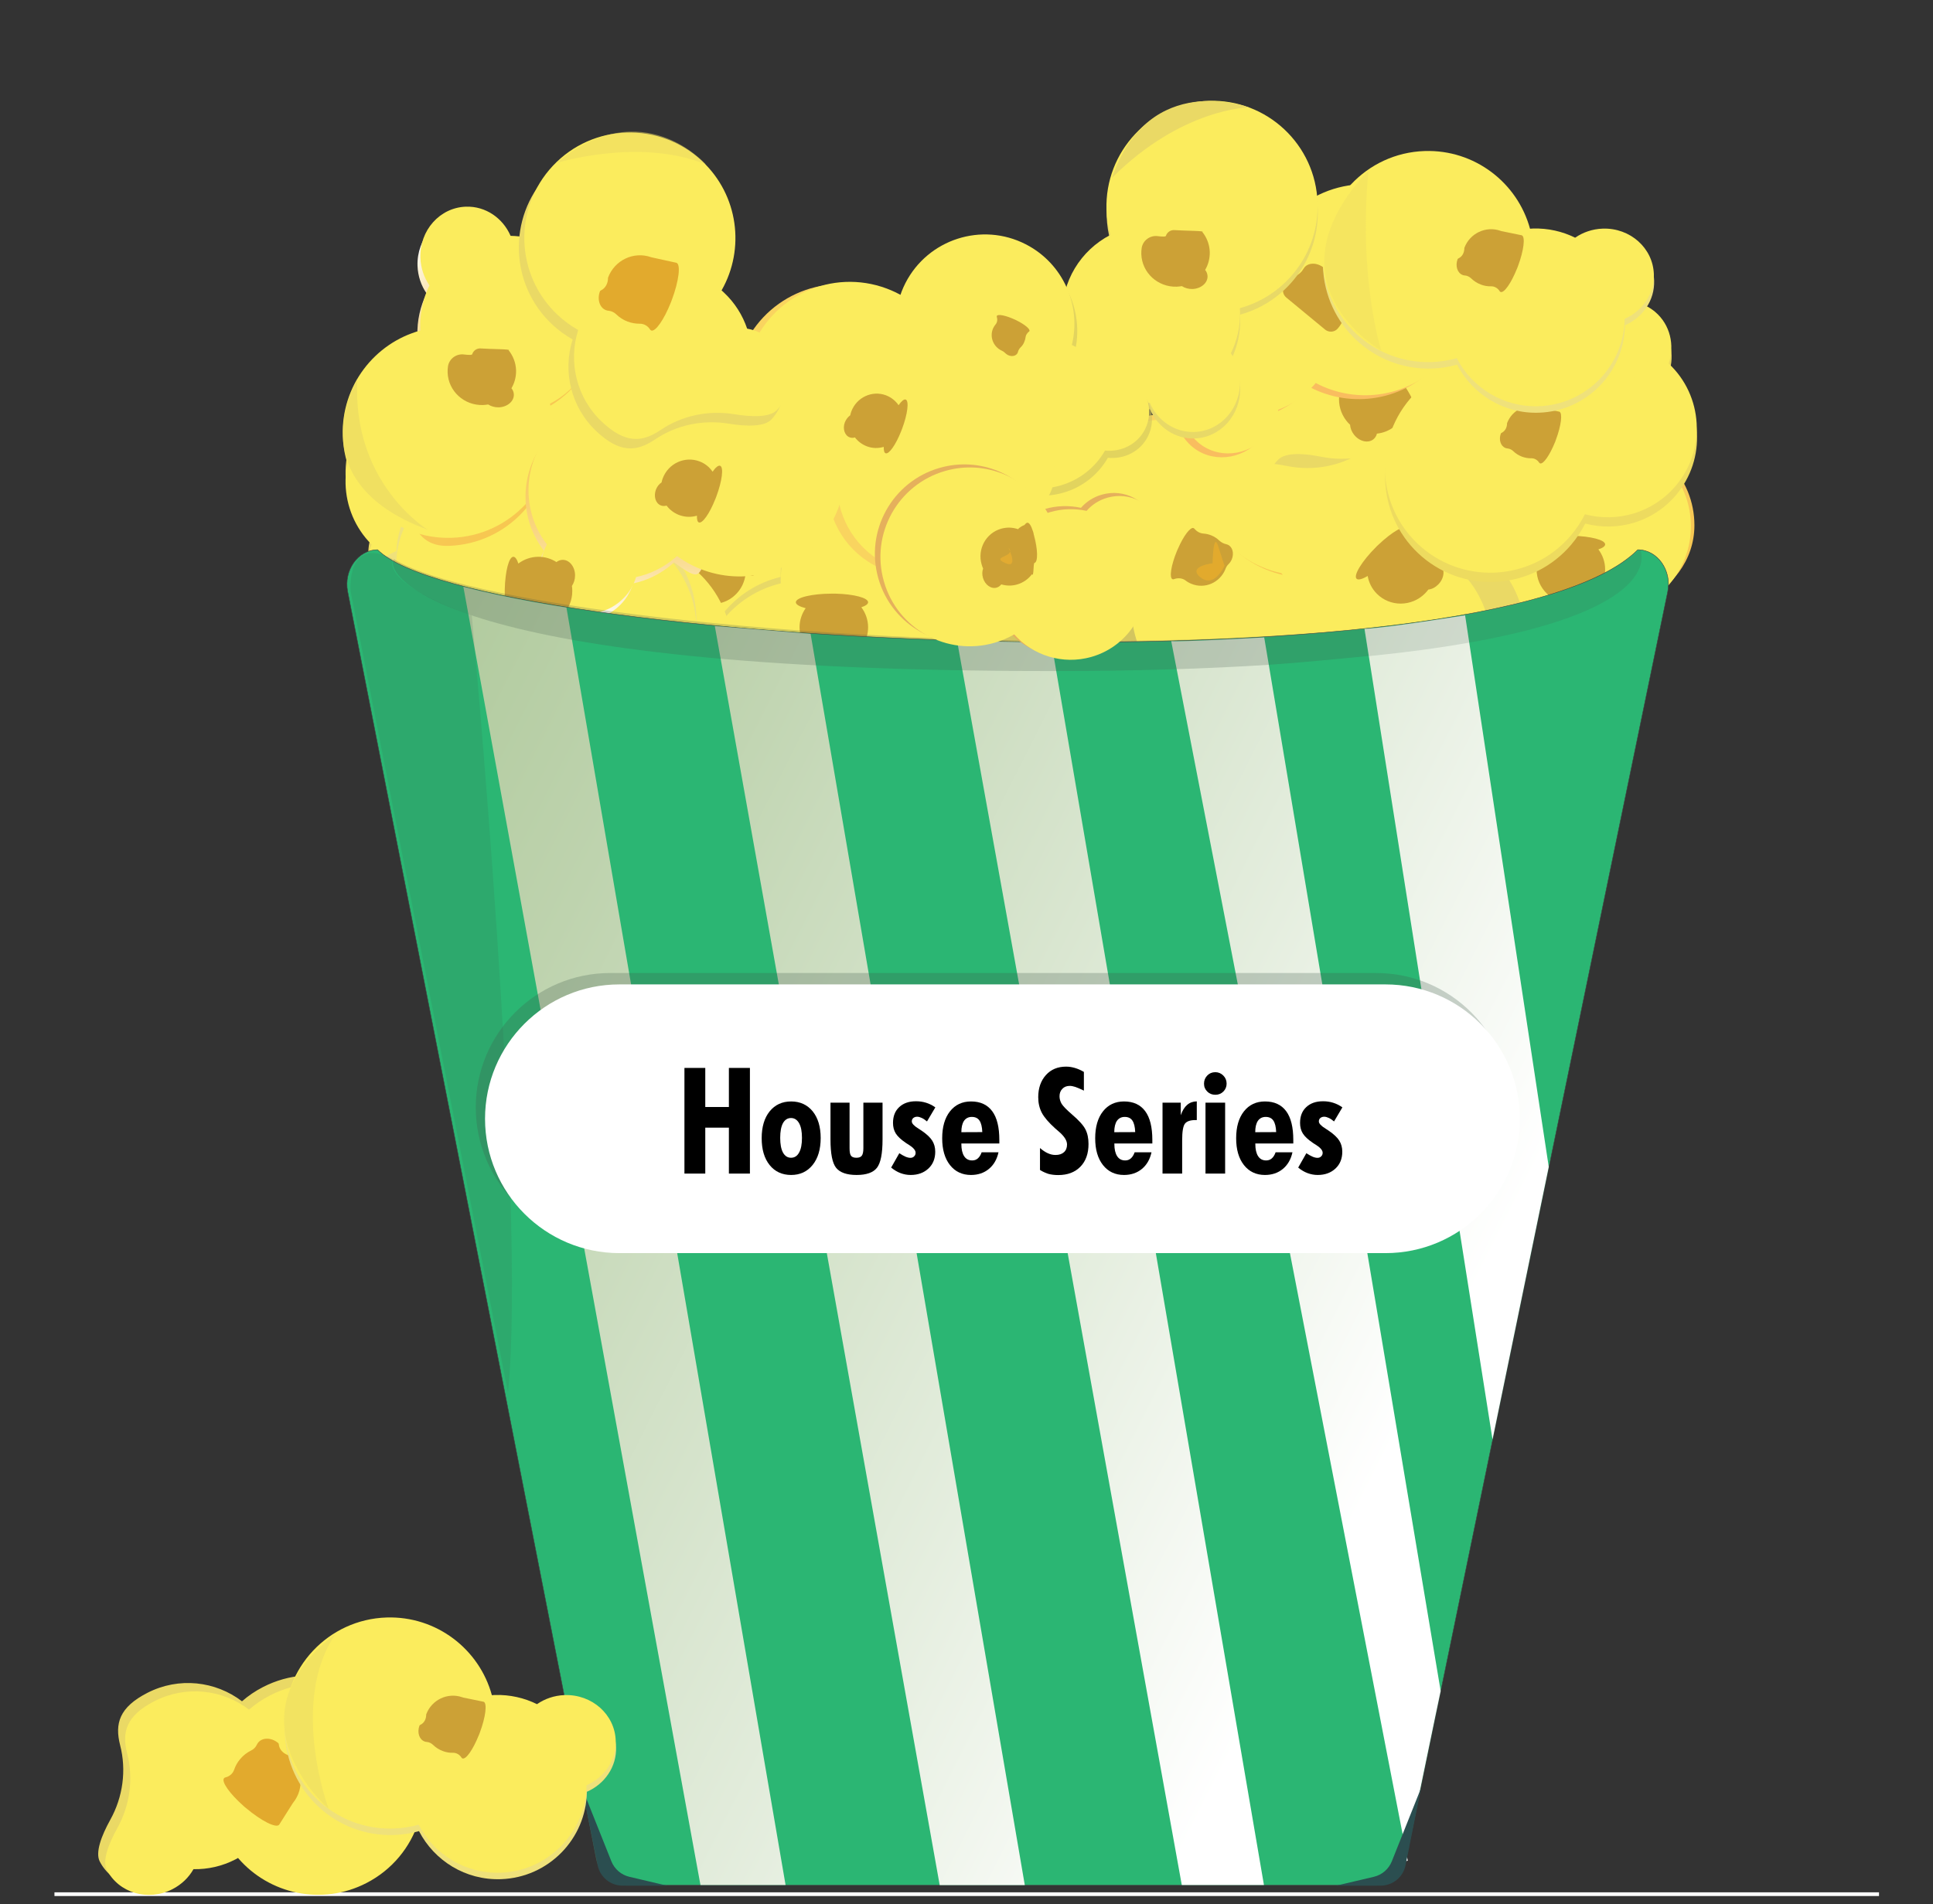 <?xml version="1.0" encoding="utf-8"?>
<!-- Generator: Adobe Illustrator 23.0.0, SVG Export Plug-In . SVG Version: 6.00 Build 0)  -->
<svg version="1.1" id="Layer_2" xmlns="http://www.w3.org/2000/svg" xmlns:xlink="http://www.w3.org/1999/xlink" x="0px" y="0px"
	 viewBox="0 0 2087.1 2056.4" style="enable-background:new 0 0 2087.1 2056.4;" xml:space="preserve">
<rect x="0" y="0" width="2087.1" height="2056.4" fill="#333333" stroke="none"/>
<style type="text/css">
	.st0{fill:#F9BD5F;}
	.st1{fill:#FBEC5D;}
	.st2{fill:#CCA136;}
	.st3{fill:#EDDB5F;}
	.st4{fill:#E8D967;}
	.st5{fill:#D3C55F;}
	.st6{fill:#F9D45F;}
	.st7{fill:#474143;}
	.st8{fill:url(#SVGID_1_);}
	.st9{fill:url(#SVGID_2_);}
	.st10{fill:#EAD965;}
	.st11{fill:#EFE17B;}
	.st12{opacity:0.62;fill:#D3C55F;}
	.st13{fill:url(#SVGID_3_);}
	.st14{fill:url(#SVGID_4_);}
	.st15{fill:#2BB673;stroke:#424242;stroke-width:0.5;stroke-miterlimit:10;}
	.st16{fill:url(#SVGID_5_);}
	.st17{fill:url(#SVGID_6_);}
	.st18{fill:url(#SVGID_7_);}
	.st19{fill:url(#SVGID_8_);}
	.st20{fill:url(#SVGID_9_);}
	.st21{fill:none;stroke:#FFFFFF;stroke-width:4;stroke-miterlimit:10;}
	.st22{fill:#E2AA2D;}
	.st23{opacity:0.14;fill:#40594C;}
	.st24{opacity:0.26;fill:#40594C;}
	.st25{fill:#FFFFFF;}
	.st26{fill:#2B4E50;}
	.st27{opacity:0.22;fill:#40594C;}
	.st28{opacity:0.15;fill:#40594C;}
	.st29{fill:#E5B05C;}
	.st30{opacity:0.63;fill:#EAD965;}
	.st31{opacity:0.49;fill:#EAD965;}
	.st32{opacity:0.55;fill:#F4B22F;}
	.st33{opacity:0.33;fill:#EAD965;}
	.st34{opacity:0.51;fill:#EAD965;}
</style>
<path class="st0" d="M797.4,719.6c6.4-6.9,11.8-14.3,16.3-22.1c34.2,10.9,73.1,2.2,99.3-25.7c35.2-37.5,34.5-95.9-1-132.5
	c7.7-19.4,3.8-41.8-11.7-56.3c-20.5-19.3-53.6-17.4-73.8,4.1c-7.6,8.1-12.4,17.9-14.2,28c-14.5,4.9-28,13.3-39.3,25.3
	c-0.7,0.8-1.4,1.5-2.1,2.3C726.1,517,668,524.3,631.2,563.6c-43.1,45.9-40.8,118,5.1,161.1C682.2,767.8,754.3,765.5,797.4,719.6z"/>
<path class="st1" d="M790.4,723.6c6.4-6.9,11.8-14.3,16.3-22.1c34.2,10.9,73.1,2.2,99.3-25.7c35.2-37.5,34.5-95.9-1-132.5
	c7.7-19.4,3.8-41.8-11.7-56.3c-20.5-19.3-53.6-17.4-73.8,4.1c-7.6,8.1-12.4,17.9-14.2,28c-14.5,4.9-28,13.3-39.3,25.3
	c-0.7,0.8-1.4,1.5-2.1,2.3C719.1,521,661,528.3,624.2,567.6c-43.1,45.9-40.8,118,5.1,161.1C675.2,771.8,747.3,769.5,790.4,723.6z"/>
<path class="st2" d="M753.7,656c6.8,6.4,16.4,7.2,21.4,1.8c1.7-1.8,2.6-4.1,2.9-6.6c6.5-1.6,12.6-5.1,17.4-10.3
	c5.6-5.9,8.7-13.3,9.6-20.8c4.4,2,7.6,2.5,9,1c3.3-3.5-5.2-17-19.3-30.9c-0.4-0.4-0.8-0.8-1.3-1.3c-0.1-0.1-0.2-0.2-0.3-0.3
	c-0.4-0.4-0.8-0.7-1.2-1.1c-15.7-14.7-31.3-23.6-34.8-19.9c-1.7,1.8-0.3,6.2,3.3,11.9c-7.1,1.5-13.7,5-19,10.6
	c-13.8,14.7-12.9,37.9,2,51.9c1.4,1.3,2.8,2.4,4.3,3.5C748.6,649.3,750.5,653,753.7,656z"/>
<path class="st3" d="M512.7,395.8c-6.3,7-11.6,14.5-15.9,22.4c-34.3-10.3-73.1-0.9-98.8,27.4c-34.6,38.1-32.8,96.4,3.2,132.4
	c-7.4,19.5-3.1,41.9,12.7,56.1c20.9,18.9,53.9,16.5,73.7-5.4c7.5-8.3,12.1-18.1,13.7-28.2c14.4-5.1,27.8-13.8,38.8-25.9
	c0.7-0.8,1.4-1.5,2-2.3c45.2,24.9,103.1,16.6,139.3-23.3c42.3-46.6,38.8-118.7-7.8-161C627.1,345.7,555,349.2,512.7,395.8z"/>
<path class="st1" d="M512.7,405.8c-6.3,7-11.6,14.5-15.9,22.4c-34.3-10.3-73.1-0.9-98.8,27.4c-34.6,38.1-32.8,96.4,3.2,132.4
	c-7.4,19.5-3.1,41.9,12.7,56.1c20.9,18.9,53.9,16.5,73.7-5.4c7.5-8.3,12.1-18.1,13.7-28.2c14.4-5.1,27.8-13.8,38.8-25.9
	c0.7-0.8,1.4-1.5,2-2.3c45.2,24.9,103.1,16.6,139.3-23.3c42.3-46.6,38.8-118.7-7.8-161C627.1,355.7,555,359.2,512.7,405.8z"/>
<path class="st1" d="M474.7,502.3c-6.9-6.2-16.5-6.9-21.4-1.4c-1.7,1.8-2.6,4.1-2.8,6.6c-6.4,1.7-12.5,5.3-17.3,10.6
	c-5.5,6-8.5,13.4-9.2,21c-4.4-1.9-7.7-2.4-9-0.9c-3.3,3.6,5.5,16.9,19.8,30.5c0.4,0.4,0.9,0.8,1.3,1.2c0.1,0.1,0.2,0.2,0.3,0.3
	c0.4,0.4,0.8,0.7,1.2,1.1c15.9,14.5,31.7,23.1,35.2,19.3c1.7-1.8,0.2-6.2-3.5-11.8c7-1.6,13.6-5.2,18.8-10.9
	c13.5-14.9,12.2-38.1-2.9-51.9c-1.4-1.3-2.9-2.4-4.4-3.4C480,508.9,478,505.2,474.7,502.3z"/>
<path class="st4" d="M983.4,733.9c0-9.4-1.1-18.5-3.3-27.3c32.4-15.4,54.8-48.5,54.8-86.7c0-51.5-40.5-93.5-91.4-95.9
	c-7.7-19.4-25.9-33-47.1-33c-28.2,0-51,24-51,53.5c0,11.2,3.3,21.5,8.8,30.1c-7.2,13.5-11.3,28.9-11.3,45.3c0,1,0,2.1,0.1,3.1
	c-50.2,11.9-87.5,57.1-87.5,110.9c0,63,51,114,114,114S983.4,796.8,983.4,733.9z"/>
<path class="st1" d="M983.4,740.9c0-9.4-1.1-18.5-3.3-27.3c32.4-15.4,54.8-48.5,54.8-86.7c0-51.5-40.5-93.5-91.4-95.9
	c-7.7-19.4-25.9-33-47.1-33c-28.2,0-51,24-51,53.5c0,11.2,3.3,21.5,8.8,30.1c-7.2,13.5-11.3,28.9-11.3,45.3c0,1,0,2.1,0.1,3.1
	c-50.2,11.9-87.5,57.1-87.5,110.9c0,63,51,114,114,114S983.4,803.8,983.4,740.9z"/>
<path class="st2" d="M917.2,717c9.3,0,16.8-6,16.8-13.3c0-2.5-0.9-4.8-2.4-6.8c3.6-5.6,5.7-12.3,5.7-19.4c0-8.1-2.7-15.6-7.3-21.7
	c4.6-1.5,7.3-3.4,7.3-5.4c0-4.8-15.4-8.8-35.2-9.3c-0.6,0-1.2,0-1.8,0c-0.1,0-0.3,0-0.4,0c-0.5,0-1.1,0-1.6,0c-21.5,0-39,4.2-39,9.3
	c0,2.5,4,4.7,10.6,6.4c-4.1,5.9-6.6,13-6.6,20.7c0,20.1,16.6,36.5,37,36.5c1.9,0,3.7-0.1,5.5-0.4C908.9,715.6,912.9,717,917.2,717z"
	/>
<path class="st5" d="M1189.6,599.1c-7-3.9-14.2-6.8-21.5-8.7c1.9-30.3-13.4-60.4-41.8-76.1c-38.1-21.1-85.8-8.3-108.5,28.4
	c-17.5-2.3-35.1,5.6-43.8,21.3c-11.6,20.9-3.2,47.6,18.7,59.7c8.3,4.6,17.3,6.4,25.9,5.8c7,10.9,16.8,20.2,28.9,27
	c0.8,0.4,1.5,0.8,2.3,1.2c-11.7,42.1,6.4,88.2,46.2,110.3c46.6,25.8,105.3,8.9,131.2-37.7C1253.1,683.7,1236.3,624.9,1189.6,599.1z"
	/>
<path class="st6" d="M1380,545.5c-8.7-3.6-17.6-6-26.5-7.3c-1.9-35.8-24-69.1-59.4-83.6c-47.6-19.6-101.9,1.9-123.4,48
	c-20.9-0.3-40.4,11.4-48.5,31c-10.7,26,2.8,56.3,30.1,67.5c10.3,4.2,21.2,5.2,31.2,3.3c9.7,11.8,22.4,21.5,37.6,27.7
	c1,0.4,1.9,0.8,2.9,1.1c-8,51,19.5,102.6,69.3,123.1c58.2,23.9,124.8-3.8,148.8-62.1C1466,636,1438.2,569.4,1380,545.5z"/>
<path class="st1" d="M1379.1,551.3c-8.7-3.6-17.6-6-26.5-7.3c-1.9-35.8-24-69.1-59.4-83.6c-47.6-19.6-101.9,1.9-123.4,48
	c-20.9-0.3-40.4,11.4-48.5,31c-10.7,26.1,2.8,56.3,30.1,67.5c10.3,4.2,21.2,5.2,31.2,3.3c9.7,11.8,22.4,21.5,37.6,27.7
	c1,0.4,1.9,0.8,2.9,1.1c-8,51,19.5,102.6,69.3,123.1c58.2,23.9,124.8-3.8,148.8-62.1C1465.1,641.8,1437.3,575.2,1379.1,551.3z"/>
<path class="st2" d="M1330,604c2.7-6.6,0.7-13.7-4.5-15.8c-0.5-0.2-1-0.4-1.5-0.5c-2.9-0.6-5.4-2-7.6-4c-2.4-2.3-5.3-4.2-8.5-5.5
	c-2.9-1.2-5.8-1.8-8.7-2c-3.9-0.3-7.2-2.4-9.8-5.4c-0.2-0.2-0.4-0.4-0.7-0.5c-3.4-1.4-10.8,8.4-16.8,22.2c-0.2,0.4-0.4,0.8-0.6,1.3
	c0,0.1-0.1,0.2-0.1,0.3c-0.2,0.4-0.3,0.8-0.5,1.1c-6.3,15.3-8.4,28.8-4.7,30.3c0.5,0.2,1.1,0.2,1.7-0.1c4.2-1.5,8.8-1.2,12.4,1.5
	c1.9,1.5,4,2.7,6.3,3.6c14.3,5.9,30.6-1.1,36.6-15.6c0.1-0.2,0.2-0.4,0.2-0.6c0.8-2,1.9-3.8,3.4-5.2
	C1327.9,607.8,1329.1,606.1,1330,604z"/>
<path class="st1" d="M1544.2,839.4c6.6-6.6,12.3-13.9,17-21.6c33.8,12,73,4.5,100-22.6c36.4-36.4,37.5-94.7,3.2-132.4
	c8.3-19.1,5.1-41.7-10-56.7c-19.9-19.9-53-19.1-73.9,1.8c-7.9,7.9-12.9,17.5-15,27.5c-14.6,4.4-28.4,12.4-40,24
	c-0.7,0.7-1.4,1.5-2.2,2.2c-43.9-27-102.2-21.5-140.3,16.5c-44.5,44.5-44.5,116.7,0,161.2C1427.5,884,1499.7,884,1544.2,839.4z"/>
<path class="st7" d="M1540,719.4c6.6,6.6,16.1,7.7,21.3,2.5c1.8-1.8,2.8-4,3.1-6.5c6.5-1.4,12.7-4.7,17.8-9.7
	c5.8-5.8,9.1-13,10.2-20.5c4.3,2.2,7.5,2.7,9,1.3c3.4-3.4-4.7-17.2-18.3-31.5c-0.4-0.4-0.8-0.9-1.2-1.3c-0.1-0.1-0.2-0.2-0.3-0.3
	c-0.4-0.4-0.7-0.8-1.1-1.1c-15.2-15.2-30.5-24.6-34.2-21c-1.7,1.7-0.5,6.2,3,12c-7.1,1.2-13.9,4.6-19.3,10
	c-14.2,14.2-14.1,37.5,0.4,51.9c1.3,1.3,2.7,2.5,4.2,3.6C1535.1,712.6,1536.9,716.3,1540,719.4z"/>
<linearGradient id="SVGID_1_" gradientUnits="userSpaceOnUse" x1="804.085" y1="-1407.759" x2="1085.199" y2="-1407.759" gradientTransform="matrix(0.707 0.707 -0.707 0.707 28.757 943.089)">
	<stop  offset="0" style="stop-color:#FFFFFF"/>
	<stop  offset="6.748348e-02" style="stop-color:#FDF4DC"/>
	<stop  offset="0.152" style="stop-color:#FCE8B7"/>
	<stop  offset="0.244" style="stop-color:#FADE97"/>
	<stop  offset="0.344" style="stop-color:#F9D57E"/>
	<stop  offset="0.453" style="stop-color:#F8CF6A"/>
	<stop  offset="0.578" style="stop-color:#F7CA5C"/>
	<stop  offset="0.732" style="stop-color:#F7C853"/>
	<stop  offset="1" style="stop-color:#F7C751"/>
</linearGradient>
<path class="st8" d="M1778,681.3c0-9.4-4.1-21.5-6.2-30.2c32.4-15.4,57.7-45.5,57.7-83.8c0-51.5-40.5-93.5-91.4-95.9
	c-7.7-19.4-25.9-33-47.1-33c-28.2,0-51,24-51,53.5c0,11.2,3.3,21.5,8.8,30.1c-7.2,13.5-11.3,28.9-11.3,45.3c0,1,0,2.1,0.1,3.1
	c-50.2,11.9-12.3,11.6-12.3,65.4c0,63-24.2,159.5,38.8,159.5C1727,795.3,1778,744.2,1778,681.3z"/>
<path class="st1" d="M1774.2,682.4c0-9.4-1.1-18.5-3.3-27.3c32.4-15.4,54.8-48.5,54.8-86.7c0-51.5-40.5-93.5-91.4-95.9
	c-7.7-19.4-25.9-33-47.1-33c-28.2,0-51,24-51,53.5c0,11.2,3.3,21.5,8.8,30.1c-7.2,13.5-11.3,28.9-11.3,45.3c0,1,0,2.1,0.1,3.1
	c-50.2,11.9-87.5,57.1-87.5,110.9c0,63,51,114,114,114C1723.2,796.4,1774.2,745.4,1774.2,682.4z"/>
<path class="st2" d="M1713,654.5c9.3,0,16.8-6,16.8-13.3c0-2.5-0.9-4.8-2.4-6.8c3.6-5.6,5.7-12.3,5.7-19.4c0-8.1-2.7-15.6-7.3-21.7
	c4.6-1.5,7.3-3.4,7.3-5.4c0-4.8-15.4-8.8-35.2-9.3c-0.6,0-1.2,0-1.8,0c-0.1,0-0.3,0-0.4,0c-0.5,0-1.1,0-1.6,0c-21.5,0-39,4.2-39,9.3
	c0,2.5,4,4.7,10.6,6.4c-4.1,5.9-6.6,13-6.6,20.7c0,20.1,16.6,36.5,37,36.5c1.9,0,3.7-0.1,5.5-0.4
	C1704.7,653.2,1708.6,654.5,1713,654.5z"/>
<linearGradient id="SVGID_2_" gradientUnits="userSpaceOnUse" x1="-1666.982" y1="-2194.753" x2="-1385.868" y2="-2194.753" gradientTransform="matrix(-0.114 0.994 -0.994 -0.114 -874.827 1757.453)">
	<stop  offset="0" style="stop-color:#FFFFFF"/>
	<stop  offset="6.748348e-02" style="stop-color:#FDF4DC"/>
	<stop  offset="0.152" style="stop-color:#FCE8B7"/>
	<stop  offset="0.244" style="stop-color:#FADE97"/>
	<stop  offset="0.344" style="stop-color:#F9D57E"/>
	<stop  offset="0.453" style="stop-color:#F8CF6A"/>
	<stop  offset="0.578" style="stop-color:#F7CA5C"/>
	<stop  offset="0.732" style="stop-color:#F7C853"/>
	<stop  offset="1" style="stop-color:#F7C751"/>
</linearGradient>
<path class="st9" d="M1481.5,599c7.4-5.8,14.3-16.6,19.8-23.7c32.2,15.8,71.5,16.9,101.5-6.9c40.3-32,48-89.9,18.2-131.2
	c10.4-18.1,9.8-40.8-3.4-57.5c-17.5-22.1-50.5-25-73.6-6.6c-8.7,6.9-14.8,15.9-18.1,25.6c-15.1,2.7-29.7,9.1-42.5,19.3
	c-0.8,0.6-1.6,1.3-2.4,2c-40.6-31.9-16.7-2.4-58.9,31.1c-49.3,39.2-139.9,80.2-100.8,129.5C1360.5,630,1432.2,638.2,1481.5,599z"/>
<path class="st1" d="M1478.3,596.8c7.4-5.8,13.8-12.4,19.3-19.5c32.2,15.8,72,12.8,102-11c40.3-32,48-89.9,18.2-131.2
	c10.4-18.1,9.8-40.8-3.4-57.5c-17.5-22.1-50.5-25-73.6-6.6c-8.7,6.9-14.8,15.9-18.1,25.6c-15.1,2.7-29.7,9.1-42.5,19.3
	c-0.8,0.6-1.6,1.3-2.4,2c-40.6-31.9-99.1-33-141.3,0.4c-49.3,39.2-57.5,110.9-18.4,160.2C1357.3,627.7,1429,635.9,1478.3,596.8z"/>
<path class="st2" d="M1462,469.5c5.8,7.3,15.1,9.5,20.9,4.9c1.9-1.5,3.2-3.7,3.8-6.1c6.6-0.7,13.2-3.2,18.7-7.6
	c6.4-5.1,10.6-11.8,12.5-19.2c4,2.6,7.2,3.6,8.8,2.3c3.8-3-2.7-17.6-14.6-33.3c-0.3-0.5-0.7-1-1.1-1.4c-0.1-0.1-0.2-0.2-0.3-0.3
	c-0.3-0.4-0.7-0.8-1-1.3c-13.4-16.9-27.5-27.9-31.6-24.7c-1.9,1.5-1.2,6.1,1.6,12.3c-7.2,0.4-14.3,3-20.3,7.8
	c-15.8,12.5-18.2,35.7-5.5,51.7c1.2,1.5,2.4,2.8,3.8,4.1C1457.9,462.1,1459.3,466.1,1462,469.5z"/>
<path class="st1" d="M757,621.3c-6.6-6.6-13.9-12.3-21.6-17c12-33.8,4.5-73-22.6-100c-36.4-36.4-94.7-37.5-132.4-3.2
	c-19.1-8.3-41.7-5.1-56.7,10c-19.9,19.9-19.1,53,1.8,73.9c7.9,7.9,17.5,12.9,27.5,15c4.4,14.6,12.4,28.4,24,40
	c0.7,0.7,1.5,1.4,2.2,2.2c-27,43.9-21.5,102.2,16.5,140.3c44.5,44.5,116.7,44.5,161.2,0C801.5,738,801.5,665.9,757,621.3z"/>
<path class="st7" d="M490.3,663.6c6.6-6.6,7.7-16.1,2.5-21.3c-1.8-1.8-4-2.8-6.5-3.1c-1.4-6.5-4.7-12.7-9.7-17.8
	c-5.8-5.8-13-9.1-20.5-10.2c2.2-4.3,2.7-7.5,1.3-9c-3.4-3.4-17.2,4.7-31.5,18.3c-0.4,0.4-0.9,0.8-1.3,1.2c-0.1,0.1-0.2,0.2-0.3,0.3
	c-0.4,0.4-0.8,0.7-1.1,1.1c-15.2,15.2-24.6,30.5-21,34.2c1.7,1.7,6.2,0.5,12-3c1.2,7.1,4.6,13.9,10,19.3
	c14.2,14.2,37.5,14.1,51.9-0.4c1.3-1.3,2.5-2.7,3.6-4.2C483.5,668.5,487.2,666.7,490.3,663.6z"/>
<path class="st10" d="M1613.6,606.5c-6.6-6.6-13.9-12.3-21.6-17c12-33.8,4.5-73-22.6-100c-24-24-42.3-23.6-62.8-10.7
	c-23.7,15-52.4,20-79.9,14.5c-19.4-3.9-38.7-4.8-46.5,3c-19.9,19.9-19.1,53,1.8,73.9c7.9,7.9,17.5,12.9,27.5,15
	c4.4,14.6,12.4,28.4,24,40c0.7,0.7,1.5,1.4,2.2,2.2c-27,43.9-21.5,102.2,16.5,140.3c44.5,44.5,116.7,44.5,161.2,0
	C1658.1,723.2,1658.1,651,1613.6,606.5z"/>
<path class="st1" d="M1576.8,616.5c-6.6-6.6-13.9-12.3-21.6-17c12-33.8,4.5-73-22.6-100c-24-24-42.3-23.6-62.8-10.7
	c-23.7,15-52.4,20-79.9,14.5c-19.4-3.9-38.7-4.8-46.5,3c-19.9,19.9-19.1,53,1.8,73.9c7.9,7.9,17.5,12.9,27.5,15
	c4.4,14.6,12.4,28.4,24,40c0.7,0.7,1.5,1.4,2.2,2.2c-27,43.9-21.5,102.2,16.5,140.3c44.5,44.5,116.7,44.5,161.2,0
	C1621.3,733.2,1621.3,661,1576.8,616.5z"/>
<path class="st2" d="M1552.8,631.3c6.6-6.6,7.7-16.1,2.5-21.3c-1.8-1.8-4-2.8-6.5-3.1c-1.4-6.5-4.7-12.7-9.7-17.8
	c-5.8-5.8-13-9.1-20.5-10.2c2.2-4.3,2.7-7.5,1.3-9c-3.4-3.4-17.2,4.7-31.5,18.3c-0.4,0.4-0.9,0.8-1.3,1.2c-0.1,0.1-0.2,0.2-0.3,0.3
	c-0.4,0.4-0.8,0.7-1.1,1.1c-15.2,15.2-24.6,30.5-21,34.2c1.7,1.7,6.2,0.5,12-3c1.2,7.1,4.6,13.9,10,19.3
	c14.2,14.2,37.5,14.1,51.9-0.4c1.3-1.3,2.5-2.7,3.6-4.2C1546,636.3,1549.7,634.4,1552.8,631.3z"/>
<path class="st2" d="M586.5,409.8c0-9.3-6-16.8-13.3-16.8c-2.5,0-4.8,0.9-6.8,2.4c-5.6-3.6-12.3-5.7-19.4-5.7
	c-8.1,0-15.6,2.7-21.7,7.3c-1.5-4.6-3.4-7.3-5.4-7.3c-4.8,0-8.8,15.4-9.3,35.2c0,0.6,0,1.2,0,1.8c0,0.1,0,0.3,0,0.4
	c0,0.5,0,1.1,0,1.6c0,21.5,4.2,39,9.3,39c2.5,0,4.7-4,6.4-10.6c5.9,4.1,13,6.6,20.7,6.6c20.1,0,36.5-16.6,36.5-37
	c0-1.9-0.1-3.7-0.4-5.5C585.2,418.1,586.5,414.2,586.5,409.8z"/>
<path class="st11" d="M637.9,555.2c-9.4,0-18.5,1.1-27.3,3.3c-15.4-32.4-48.5-54.8-86.7-54.8c-51.5,0-93.5,40.5-95.9,91.4
	c-19.4,7.7-33,25.9-33,47.1c0,28.2,24,51,53.5,51c11.2,0,21.5-3.3,30.1-8.8c13.5,7.2,28.9,11.3,45.3,11.3c1,0,2.1,0,3.1-0.1
	c11.9,50.2,57.1,87.5,110.9,87.5c63,0,114-51,114-114C751.8,606.2,700.8,555.2,637.9,555.2z"/>
<path class="st1" d="M637.9,565.2c-9.4,0-18.5,1.1-27.3,3.3c-15.4-32.4-48.5-54.8-86.7-54.8c-51.5,0-93.5,40.5-95.9,91.4
	c-19.4,7.7-33,25.9-33,47.1c0,28.2,24,51,53.5,51c11.2,0,21.5-3.3,30.1-8.8c13.5,7.2,28.9,11.3,45.3,11.3c1,0,2.1,0,3.1-0.1
	c11.9,50.2,57.1,87.5,110.9,87.5c63,0,114-51,114-114C751.8,616.2,700.8,565.2,637.9,565.2z"/>
<path class="st0" d="M1381.3,241.8c-6.2,7.1-11.4,14.7-15.5,22.6c-34.5-9.8-73.1,0.2-98.4,28.9c-34,38.6-31.3,96.9,5.3,132.4
	c-7.1,19.6-2.4,41.9,13.6,55.9c21.1,18.6,54.1,15.7,73.7-6.5c7.4-8.4,11.8-18.3,13.3-28.4c14.3-5.4,27.6-14.2,38.4-26.5
	c0.7-0.8,1.3-1.6,2-2.4c45.6,24.2,103.4,15,138.9-25.5c41.6-47.3,37-119.3-10.3-160.9C1494.9,190,1422.9,194.6,1381.3,241.8z"/>
<path class="st1" d="M1388.2,237.6c-6.2,7.1-11.4,14.7-15.5,22.6c-34.5-9.8-73.1,0.2-98.4,28.9c-34,38.6-31.3,96.9,5.3,132.4
	c-7.1,19.6-2.4,41.9,13.6,55.9c21.1,18.6,54.1,15.7,73.7-6.5c7.4-8.4,11.8-18.3,13.3-28.4c14.3-5.4,27.6-14.2,38.4-26.5
	c0.7-0.8,1.3-1.6,2-2.4c45.6,24.2,103.4,15,138.9-25.5c41.6-47.3,37-119.3-10.3-160.9C1501.8,185.7,1429.8,190.4,1388.2,237.6z"/>
<path class="st2" d="M1430.7,355.9c4,3.3,10,3,13.5-0.9c0,0,0,0,0.1-0.1c13.3-15.1,11.6-38.3-3.7-51.8c-0.4-0.3-0.7-0.6-1.1-0.9
	c-1.9-1.6-3.5-3.6-4.5-5.8c-1.1-2.4-2.8-4.7-5-6.7c-7-6.1-16.6-6.6-21.4-1.1c-0.5,0.6-1,1.3-1.4,2c-1.7,3.1-4.5,5.5-7.7,7.1
	c-4,2-7.6,4.8-10.8,8.3c-0.5,0.5-0.9,1.1-1.4,1.7c-3.3,4.2-2.6,10.2,1.5,13.6L1430.7,355.9z"/>
<path class="st3" d="M1696.4,588.3c6.1-7.2,11.1-14.9,15.2-22.9c34.7,9.2,73.1-1.4,97.9-30.6c33.3-39.2,29.7-97.5-7.5-132.2
	c6.7-19.7,1.7-41.9-14.5-55.7c-21.5-18.2-54.4-14.8-73.5,7.8c-7.2,8.5-11.5,18.5-12.8,28.7c-14.2,5.6-27.4,14.7-38,27.2
	c-0.7,0.8-1.3,1.6-2,2.4c-46-23.4-103.6-13.2-138.5,27.8c-40.8,48-35,119.9,13,160.7C1583.7,642.1,1655.6,636.3,1696.4,588.3z"/>
<path class="st1" d="M1696.1,578.3c6.1-7.2,11.1-14.9,15.2-22.9c34.7,9.2,73.1-1.4,97.9-30.6c33.3-39.2,29.7-97.5-7.5-132.2
	c6.7-19.7,1.7-41.9-14.5-55.7c-21.5-18.2-54.4-14.8-73.5,7.8c-7.2,8.5-11.5,18.5-12.8,28.7c-14.2,5.6-27.4,14.7-38,27.2
	c-0.7,0.8-1.3,1.6-2,2.4c-46-23.4-103.6-13.2-138.5,27.8c-40.8,48-35,119.9,13,160.7C1583.4,632.1,1655.3,626.3,1696.1,578.3z"/>
<path class="st1" d="M1730.9,418.6c7.1,6,16.7,6.4,21.5,0.7c1.6-1.9,2.4-4.2,2.6-6.7c6.4-2,12.3-5.7,16.9-11.1
	c5.3-6.2,8.1-13.7,8.5-21.2c4.5,1.8,7.7,2.1,9.1,0.6c3.1-3.7-6-16.7-20.8-29.9c-0.4-0.4-0.9-0.8-1.3-1.2c-0.1-0.1-0.2-0.2-0.3-0.2
	c-0.4-0.3-0.8-0.7-1.2-1c-16.4-14-32.4-22.1-35.8-18.2c-1.6,1.9,0,6.2,3.9,11.7c-7,1.8-13.5,5.7-18.4,11.5
	c-13,15.3-11,38.5,4.6,51.7c1.4,1.2,2.9,2.3,4.5,3.3C1725.4,412.2,1727.5,415.8,1730.9,418.6z"/>
<path class="st4" d="M1194.9,233.6c0.3,9.4,1.7,18.5,4.2,27.1c-31.9,16.5-53.2,50.2-51.9,88.4c1.7,51.4,43.5,92.1,94.4,92.9
	c8.3,19.1,26.9,32.2,48.2,31.5c28.2-0.9,50.2-25.6,49.2-55.2c-0.4-11.2-4-21.4-9.8-29.8c6.8-13.7,10.4-29.3,9.9-45.6
	c0-1-0.1-2.1-0.2-3.1c49.8-13.6,85.6-59.9,83.9-113.7c-2-62.9-54.7-112.3-117.6-110.2C1242.2,118,1192.9,170.7,1194.9,233.6z"/>
<path class="st1" d="M1194.7,226.6c0.3,9.4,1.7,18.5,4.2,27.1c-31.9,16.5-53.2,50.2-51.9,88.4c1.7,51.4,43.5,92.1,94.4,92.9
	c8.3,19.1,26.9,32.2,48.2,31.5c28.2-0.9,50.2-25.6,49.2-55.2c-0.4-11.2-4-21.4-9.8-29.8c6.8-13.7,10.4-29.3,9.9-45.6
	c0-1-0.1-2.1-0.2-3.1c49.8-13.6,85.6-59.9,83.9-113.7c-2-62.9-54.7-112.3-117.6-110.2C1242,111,1192.7,163.7,1194.7,226.6z"/>
<path class="st12" d="M1022.7,443.6c7.1,3.6,14.4,6.3,21.8,8c-0.9,30.4,15.4,60,44.2,74.7c38.8,19.9,86.1,5.5,107.5-31.9
	c17.6,1.7,34.9-6.7,43.1-22.8c10.9-21.2,1.6-47.7-20.7-59.1c-8.4-4.3-17.5-5.9-26.1-5c-7.4-10.7-17.4-19.7-29.7-26
	c-0.8-0.4-1.6-0.8-2.4-1.2c10.4-42.4-9.2-87.9-49.8-108.7c-47.4-24.3-105.6-5.5-129.9,41.9C956.5,361.2,975.3,419.3,1022.7,443.6z"
	/>
<path class="st1" d="M1019.6,435.8c7.1,3.6,14.4,6.3,21.8,8c-0.9,30.4,15.4,60,44.2,74.7c38.8,19.9,86.1,5.5,107.5-31.9
	c17.6,1.7,34.9-6.7,43.1-22.8c10.9-21.2,1.6-47.7-20.7-59.1c-8.4-4.3-17.5-5.9-26.1-5c-7.4-10.7-17.4-19.7-29.7-26
	c-0.8-0.4-1.6-0.8-2.4-1.2c10.4-42.4-9.2-87.9-49.8-108.7c-47.4-24.3-105.6-5.5-129.9,41.9C953.4,353.3,972.2,411.5,1019.6,435.8z"
	/>
<path class="st6" d="M867.1,527.6c8.8,3.3,17.8,5.4,26.7,6.5c3.1,35.7,26.2,68.3,62,81.7c48.2,18,101.7-5.2,121.8-52
	c20.9-0.4,40-12.7,47.5-32.6c9.9-26.4-4.6-56.2-32.3-66.5c-10.5-3.9-21.3-4.5-31.3-2.3c-10.1-11.5-23.1-20.7-38.4-26.5
	c-1-0.4-1.9-0.7-2.9-1c6.4-51.2-22.8-101.9-73.2-120.8c-59-22-124.6,7.9-146.7,66.9C778.2,439.8,808.1,505.5,867.1,527.6z"/>
<path class="st1" d="M877.5,525.1c8.8,3.3,17.8,5.4,26.7,6.5c3.1,35.7,26.2,68.3,62,81.7c48.2,18,101.7-5.2,121.8-52
	c20.9-0.4,40-12.7,47.5-32.6c9.9-26.4-4.6-56.2-32.3-66.5c-10.5-3.9-21.3-4.5-31.3-2.3c-10.1-11.5-23.1-20.7-38.4-26.5
	c-1-0.4-1.9-0.7-2.9-1c6.4-51.2-22.8-101.9-73.2-120.8c-59-22-124.6,7.9-146.7,66.9C788.6,437.4,818.5,503,877.5,525.1z"/>
<path class="st2" d="M912.2,456.1c-2.6,6.9-0.2,14.2,5.2,16.2c1.8,0.7,3.8,0.7,5.7,0.1c3.2,4.2,7.6,7.6,12.9,9.6
	c6,2.3,12.4,2.3,18.2,0.6c-0.1,3.8,0.5,6.4,2,6.9c3.6,1.3,10.9-9,16.7-23.6c0.2-0.4,0.4-0.9,0.5-1.3c0-0.1,0.1-0.2,0.1-0.3
	c0.2-0.4,0.3-0.8,0.5-1.2c6-16,7.7-30.2,3.9-31.6c-1.8-0.7-4.6,1.7-7.7,6.1c-3.2-4.7-7.9-8.5-13.6-10.7c-15-5.6-31.7,2.2-37.4,17.4
	c-0.5,1.4-0.9,2.8-1.2,4.2C915.5,450.3,913.5,452.9,912.2,456.1z"/>
<path class="st2" d="M1088.4,383.5c4.2,2,8.9,0.9,10.4-2.5c0.1-0.3,0.3-0.6,0.3-1c0.5-1.8,1.5-3.5,2.8-4.8c1.6-1.5,2.9-3.3,3.8-5.4
	c0.8-1.8,1.4-3.7,1.6-5.6c0.3-2.5,1.8-4.6,3.8-6.2c0.2-0.1,0.3-0.3,0.4-0.4c1-2.2-5.1-7.2-13.9-11.6c-0.3-0.1-0.5-0.3-0.8-0.4
	c-0.1,0-0.1-0.1-0.2-0.1c-0.2-0.1-0.5-0.2-0.7-0.3c-9.7-4.5-18.5-6.3-19.6-4c-0.1,0.3-0.1,0.7,0,1.1c0.9,2.8,0.5,5.8-1.3,8
	c-1,1.2-1.9,2.5-2.6,4c-4.2,9.1-0.2,19.9,9,24.3c0.1,0.1,0.3,0.1,0.4,0.2c1.2,0.5,2.4,1.3,3.3,2.3
	C1086,382,1087.1,382.8,1088.4,383.5z"/>
<linearGradient id="SVGID_3_" gradientUnits="userSpaceOnUse" x1="-3658.086" y1="2321.746" x2="-3376.972" y2="2321.746" gradientTransform="matrix(0.73 0.684 -0.684 0.73 4661.055 1120.191)">
	<stop  offset="0" style="stop-color:#FFFFFF"/>
	<stop  offset="6.748348e-02" style="stop-color:#FDF4DC"/>
	<stop  offset="0.152" style="stop-color:#FCE8B7"/>
	<stop  offset="0.244" style="stop-color:#FADE97"/>
	<stop  offset="0.344" style="stop-color:#F9D57E"/>
	<stop  offset="0.453" style="stop-color:#F8CF6A"/>
	<stop  offset="0.578" style="stop-color:#F7CA5C"/>
	<stop  offset="0.732" style="stop-color:#F7C853"/>
	<stop  offset="1" style="stop-color:#F7C751"/>
</linearGradient>
<path class="st13" d="M594.8,471.9c-0.3-9.4-4.8-21.3-7.2-30c31.9-16.5,56.2-47.4,55-85.6c-1.7-51.4-43.5-92.1-94.4-92.9
	c-8.3-19.1-26.9-32.2-48.2-31.5c-28.2,0.9-50.2,25.6-49.2,55.2c0.4,11.2,4,21.4,9.8,29.8c-6.8,13.7-10.4,29.3-9.9,45.6
	c0,1,0.1,2.1,0.2,3.1c-49.8,13.6-11.9,12-10.2,65.8c2,62.9-19,160.2,43.9,158.1C547.5,587.4,596.8,534.8,594.8,471.9z"/>
<path class="st1" d="M598,463.1c-0.3-9.4-1.7-18.5-4.2-27.1c31.9-16.5,53.2-50.2,51.9-88.4c-1.7-51.4-43.5-92.1-94.4-92.9
	c-8.3-19.1-26.9-32.2-48.2-31.5c-28.2,0.9-50.2,25.6-49.2,55.2c0.4,11.2,4,21.4,9.8,29.8c-6.8,13.7-10.4,29.3-9.9,45.6
	c0,1,0.1,2.1,0.2,3.1c-49.8,13.6-85.6,59.9-83.9,113.7c2,62.9,54.7,112.3,117.6,110.2C550.7,578.7,600.1,526,598,463.1z"/>
<linearGradient id="SVGID_4_" gradientUnits="userSpaceOnUse" x1="-1544.432" y1="3613.768" x2="-1263.319" y2="3613.768" gradientTransform="matrix(8.161647e-02 -0.997 0.997 8.161647e-02 -2760.147 -1157.604)">
	<stop  offset="0" style="stop-color:#FFFFFF"/>
	<stop  offset="6.748348e-02" style="stop-color:#FDF4DC"/>
	<stop  offset="0.152" style="stop-color:#FCE8B7"/>
	<stop  offset="0.244" style="stop-color:#FADE97"/>
	<stop  offset="0.344" style="stop-color:#F9D57E"/>
	<stop  offset="0.453" style="stop-color:#F8CF6A"/>
	<stop  offset="0.578" style="stop-color:#F7CA5C"/>
	<stop  offset="0.732" style="stop-color:#F7C853"/>
	<stop  offset="1" style="stop-color:#F7C751"/>
</linearGradient>
<path class="st14" d="M721.5,428.6c-7.2,6.1-13.7,17-19,24.3c-32.7-14.7-72-14.6-101.2,10.2c-39.2,33.3-45.1,91.4-14,131.7
	c-9.8,18.4-8.5,41.1,5.3,57.3c18.2,21.5,51.3,23.4,73.8,4.2c8.5-7.2,14.3-16.4,17.2-26.2c15-3.2,29.4-10.1,41.9-20.7
	c0.8-0.7,1.6-1.4,2.3-2c41.6,30.5,16.8,1.9,57.8-33c48-40.7,137.2-84.7,96.5-132.7C841.4,393.7,769.5,387.8,721.5,428.6z"/>
<path class="st1" d="M724.8,421.7c-7.2,6.1-13.4,12.9-18.7,20.2c-32.7-14.7-72.4-10.4-101.6,14.3c-39.2,33.3-45.1,91.4-14,131.7
	c-9.8,18.4-8.5,41.1,5.3,57.3c18.2,21.5,51.3,23.4,73.8,4.2c8.5-7.2,14.3-16.4,17.2-26.2c15-3.2,29.4-10.1,41.9-20.7
	c0.8-0.7,1.6-1.4,2.3-2c41.6,30.5,100.1,29.8,141.2-5c48-40.7,53.9-112.7,13.2-160.7C844.7,386.9,772.8,381,724.8,421.7z"/>
<path class="st2" d="M743.2,371.5c-6-7.1-15.4-9-21.1-4.2c-1.9,1.6-3.1,3.8-3.6,6.2c-6.6,0.9-13,3.6-18.5,8.2
	c-6.2,5.3-10.2,12.2-11.8,19.6c-4.1-2.5-7.3-3.3-8.8-2c-3.7,3.1,3.3,17.5,15.7,32.9c0.4,0.5,0.7,0.9,1.1,1.4
	c0.1,0.1,0.2,0.2,0.3,0.3c0.3,0.4,0.7,0.8,1,1.2c13.9,16.4,28.4,27,32.4,23.7c1.9-1.6,1-6.1-2-12.2c7.2-0.7,14.2-3.4,20.1-8.4
	c15.4-13,17.1-36.2,3.9-51.8c-1.2-1.4-2.5-2.7-3.9-3.9C747.5,378.7,746,374.8,743.2,371.5z"/>
<path class="st10" d="M596.2,350.4c6.9,6.4,14.3,11.8,22.1,16.2c-10.9,34.2-2.1,73.1,25.8,99.3c24.8,23.3,43,22.3,63.1,8.7
	c23.2-15.7,51.7-21.6,79.4-17.1c19.5,3.2,38.8,3.5,46.3-4.5c19.3-20.6,17.4-53.6-4.2-73.8c-8.1-7.6-17.9-12.3-28-14.1
	c-4.9-14.5-13.3-28-25.3-39.2c-0.8-0.7-1.5-1.4-2.3-2.1c25.6-44.8,18.2-102.9-21.1-139.7c-45.9-43-118.1-40.7-161.1,5.2
	C548,235.2,550.3,307.3,596.2,350.4z"/>
<path class="st1" d="M602.2,340.2c6.9,6.4,14.3,11.8,22.1,16.2c-10.9,34.2-2.1,73.1,25.8,99.3c24.8,23.3,43,22.3,63.1,8.7
	c23.2-15.7,51.7-21.6,79.4-17.1c19.5,3.2,38.8,3.5,46.3-4.5c19.3-20.6,17.4-53.6-4.2-73.8c-8.1-7.6-17.9-12.3-28-14.1
	c-4.9-14.5-13.3-28-25.3-39.2c-0.8-0.7-1.5-1.4-2.3-2.1c25.6-44.8,18.2-102.9-21.1-139.7c-45.9-43-118.1-40.7-161.1,5.2
	C553.9,225,556.2,297.1,602.2,340.2z"/>
<path class="st2" d="M1620.1,402.7c0.3,9.3,6.5,16.6,13.9,16.4c2.5-0.1,4.8-1,6.7-2.6c5.7,3.4,12.5,5.3,19.6,5.1
	c8.1-0.3,15.5-3.2,21.5-8c1.7,4.5,3.6,7.2,5.7,7.1c4.8-0.2,8.3-15.7,8.1-35.5c0-0.6,0-1.2,0-1.8c0-0.1,0-0.3,0-0.4
	c0-0.5,0-1.1,0-1.6c-0.7-21.5-5.4-38.8-10.6-38.7c-2.5,0.1-4.6,4.2-6,10.8c-6-3.9-13.2-6.1-20.9-5.9c-20.1,0.7-35.9,17.7-35.2,38.2
	c0.1,1.9,0.3,3.7,0.6,5.5C1621.2,394.3,1620,398.3,1620.1,402.7z"/>
<path class="st2" d="M620.9,621.4c0-9.3-6-16.8-13.3-16.8c-2.5,0-4.8,0.9-6.8,2.4c-5.6-3.6-12.3-5.7-19.4-5.7
	c-8.1,0-15.6,2.7-21.7,7.3c-1.5-4.6-3.4-7.3-5.4-7.3c-4.8,0-8.8,15.4-9.3,35.2c0,0.6,0,1.2,0,1.8c0,0.1,0,0.3,0,0.4
	c0,0.5,0,1.1,0,1.6c0,21.5,4.2,39,9.3,39c2.5,0,4.7-4,6.4-10.6c5.9,4.1,13,6.6,20.7,6.6c20.1,0,36.5-16.6,36.5-37
	c0-1.9-0.1-3.7-0.4-5.5C619.6,629.7,620.9,625.7,620.9,621.4z"/>
<g>
	<path class="st15" d="M1768.4,593.7c-158.8,158.7-1255.8,104.9-1360.7,0c-21,0-36.8,22-32.3,45.2l268.3,1367.9
		c3.3,17,16.8,29.2,32.3,29.2h810.1c15.4,0,28.7-11.9,32.2-28.8l282.3-1367.9C1805.4,616,1789.5,593.7,1768.4,593.7z"/>
</g>
<linearGradient id="SVGID_5_" gradientUnits="userSpaceOnUse" x1="1554.881" y1="1785.601" x2="-2211.445" y2="-115.806">
	<stop  offset="3.788422e-02" style="stop-color:#FFFFFF"/>
	<stop  offset="0.13" style="stop-color:#E5EEDF"/>
	<stop  offset="0.285" style="stop-color:#BED3AE"/>
	<stop  offset="0.439" style="stop-color:#9EBE86"/>
	<stop  offset="0.59" style="stop-color:#85AD67"/>
	<stop  offset="0.736" style="stop-color:#73A151"/>
	<stop  offset="0.875" style="stop-color:#699944"/>
	<stop  offset="1" style="stop-color:#65973F"/>
</linearGradient>
<path class="st16" d="M500.3,633.7c0,0.2,256,1402,256,1402l91.9,0L611.6,656.1C611.6,656.1,552,647.3,500.3,633.7z"/>
<linearGradient id="SVGID_6_" gradientUnits="userSpaceOnUse" x1="1597.844" y1="1689.774" x2="-2045.822" y2="-149.709">
	<stop  offset="3.788422e-02" style="stop-color:#FFFFFF"/>
	<stop  offset="0.13" style="stop-color:#E5EEDF"/>
	<stop  offset="0.285" style="stop-color:#BED3AE"/>
	<stop  offset="0.439" style="stop-color:#9EBE86"/>
	<stop  offset="0.59" style="stop-color:#85AD67"/>
	<stop  offset="0.736" style="stop-color:#73A151"/>
	<stop  offset="0.875" style="stop-color:#699944"/>
	<stop  offset="1" style="stop-color:#65973F"/>
</linearGradient>
<polygon class="st17" points="771.8,676.1 1014.6,2035.8 1106.5,2035.8 875.2,684.5 "/>
<linearGradient id="SVGID_7_" gradientUnits="userSpaceOnUse" x1="1656.471" y1="1592.458" x2="-1958.544" y2="-232.56">
	<stop  offset="3.788422e-02" style="stop-color:#FFFFFF"/>
	<stop  offset="0.13" style="stop-color:#E5EEDF"/>
	<stop  offset="0.285" style="stop-color:#BED3AE"/>
	<stop  offset="0.439" style="stop-color:#9EBE86"/>
	<stop  offset="0.59" style="stop-color:#85AD67"/>
	<stop  offset="0.736" style="stop-color:#73A151"/>
	<stop  offset="0.875" style="stop-color:#699944"/>
	<stop  offset="1" style="stop-color:#65973F"/>
</linearGradient>
<polygon class="st18" points="1033.4,692.2 1276,2035.7 1364.7,2035.7 1135.2,694 "/>
<linearGradient id="SVGID_8_" gradientUnits="userSpaceOnUse" x1="1712.195" y1="1486.07" x2="-1862.767" y2="-318.728">
	<stop  offset="3.788422e-02" style="stop-color:#FFFFFF"/>
	<stop  offset="0.13" style="stop-color:#E5EEDF"/>
	<stop  offset="0.285" style="stop-color:#BED3AE"/>
	<stop  offset="0.439" style="stop-color:#9EBE86"/>
	<stop  offset="0.59" style="stop-color:#85AD67"/>
	<stop  offset="0.736" style="stop-color:#73A151"/>
	<stop  offset="0.875" style="stop-color:#699944"/>
	<stop  offset="1" style="stop-color:#65973F"/>
</linearGradient>
<path class="st19" d="M1555.5,1826.1L1365,688.4c0,0-90.3,5-100.4,4c0.8,4.3,255.4,1317,255.4,1317l-2.7,0.8
	C1517.4,2009.9,1555.2,1826.5,1555.5,1826.1z"/>
<linearGradient id="SVGID_9_" gradientUnits="userSpaceOnUse" x1="1845.527" y1="1235.099" x2="-1780.33" y2="-595.393">
	<stop  offset="3.788422e-02" style="stop-color:#FFFFFF"/>
	<stop  offset="0.13" style="stop-color:#E5EEDF"/>
	<stop  offset="0.285" style="stop-color:#BED3AE"/>
	<stop  offset="0.439" style="stop-color:#9EBE86"/>
	<stop  offset="0.59" style="stop-color:#85AD67"/>
	<stop  offset="0.736" style="stop-color:#73A151"/>
	<stop  offset="0.875" style="stop-color:#699944"/>
	<stop  offset="1" style="stop-color:#65973F"/>
</linearGradient>
<path class="st20" d="M1672.2,1260.1l-90.3-595.6c0,0-80.9,13.1-108.6,14.7c0.5,3.1,138.2,875.3,138.2,875.3
	C1612.5,1549.7,1672.2,1260.1,1672.2,1260.1z"/>
<line class="st21" x1="2028.8" y1="2045.6" x2="58.8" y2="2045.6"/>
<path class="st2" d="M509.9,382.4c0,1.2-4.3,1-9,0.4c-8.2-1-15.9,4.6-17.2,12.8c-0.3,2.2-0.5,4.4-0.4,6.7
	c0.7,20.1,17.9,35.8,38.3,35.1c1.9-0.1,3.7-0.3,5.5-0.6c3.1,2,7.1,3.2,11.4,3.1c9.3-0.3,16.6-6.6,16.3-13.9c-0.1-2.5-1-4.8-2.6-6.7
	c3.4-5.7,5.2-12.5,5-19.6c-0.3-8.1-3.3-15.5-8-21.4c3.4-1.3-18.7-1.2-30.2-2C514.9,376,511.2,378.5,509.9,382.4L509.9,382.4z"/>
<path class="st2" d="M1258.9,254.6c0,1.2-4.3,1-9,0.4c-8.2-1-15.9,4.6-17.2,12.8c-0.3,2.2-0.5,4.4-0.4,6.7
	c0.7,20.1,17.9,35.8,38.3,35.1c1.9-0.1,3.7-0.3,5.5-0.6c3.1,2,7.1,3.2,11.4,3.1c9.3-0.3,16.6-6.6,16.3-13.9c-0.1-2.5-1-4.8-2.6-6.7
	c3.4-5.7,5.2-12.5,5-19.6c-0.3-8.1-3.3-15.5-8-21.4c3.4-1.3-18.7-1.2-30.2-2C1264,248.2,1260.2,250.7,1258.9,254.6L1258.9,254.6z"/>
<path class="st2" d="M521.7,306.4"/>
<path class="st22" d="M704.4,278.1c-0.5-0.1-1-0.3-1.6-0.4c-18.7-6.5-39.3,3.3-46.3,22.2c0,0,0,0.1,0,0.2c0,5.8-2.6,11.1-7.8,13.6
	c-0.4,0.2-0.8,0.5-0.9,0.9c-3.3,8.7-0.3,17.9,6.6,20.4c0.9,0.3,1.9,0.6,2.8,0.6c3.1,0.3,5.9,1.7,8.1,3.8c3.5,3.4,7.6,6.1,12.4,7.9
	c4.3,1.6,8.8,2.3,13.1,2.3c4.4-0.1,8.6,2.3,11,6.1c0.4,0.6,0.8,1,1.3,1.2c4.5,1.7,13.7-11.4,21-29.7c0.2-0.5,0.5-1.1,0.7-1.7
	c0-0.1,0.1-0.2,0.1-0.4c0.2-0.5,0.4-1,0.6-1.5c7.5-20.2,9.7-38,4.9-39.8L704.4,278.1z"/>
<path class="st2" d="M1663.8,440.4c-0.4-0.1-0.8-0.2-1.2-0.3c-14.3-5-30,2.5-35.4,16.9c0,0,0,0.1,0,0.1c0,4.4-2,8.5-6,10.4
	c-0.3,0.2-0.6,0.4-0.7,0.7c-2.5,6.7-0.2,13.6,5,15.6c0.7,0.3,1.4,0.4,2.2,0.5c2.3,0.2,4.5,1.3,6.2,2.9c2.6,2.6,5.8,4.6,9.5,6
	c3.3,1.2,6.7,1.8,10,1.7c3.4-0.1,6.5,1.8,8.4,4.6c0.3,0.4,0.6,0.7,1,0.9c3.5,1.3,10.4-8.7,16.1-22.7c0.2-0.4,0.4-0.8,0.5-1.3
	c0-0.1,0.1-0.2,0.1-0.3c0.1-0.4,0.3-0.8,0.4-1.1c5.8-15.4,7.4-29,3.8-30.4L1663.8,440.4z"/>
<path class="st23" d="M509.4,664.6c0,0,59.6,639.1,39.1,839.3L378.5,638.2c0,0-4.9-60.4,45.5-34.5
	C414.6,633.3,509.4,664.6,509.4,664.6z"/>
<path class="st24" d="M1485.9,1341H658.8c-80.1,0-145.1-65-145.1-145.1v0c0-80.1,65-145.1,145.1-145.1h827.1
	c80.1,0,145.1,65,145.1,145.1v0C1631,1276,1566,1341,1485.9,1341z"/>
<path class="st25" d="M1495.9,1353.3H668.8c-80.1,0-145.1-65-145.1-145.1v0c0-80.1,65-145.1,145.1-145.1h827.1
	c80.1,0,145.1,65,145.1,145.1v0C1641,1288.4,1576,1353.3,1495.9,1353.3z"/>
<g>
	<g>
		<path d="M739,1267.4v-114.1h22.5v42.2H787v-42.2h22.7v114.1H787v-49.6h-25.5v49.6H739z"/>
		<path d="M886.1,1229c0,12.2-2.9,21.9-8.7,29.1c-5.8,7.2-13.6,10.8-23.2,10.8c-9.7,0-17.5-3.6-23.2-10.7
			c-5.8-7.2-8.6-16.9-8.6-29.1c0-12.1,2.9-21.8,8.6-28.9c5.8-7.1,13.5-10.7,23.2-10.7c9.7,0,17.5,3.6,23.3,10.7
			C883.2,1207.3,886.1,1216.9,886.1,1229z M854.1,1250.3c3.8,0,6.7-1.9,8.7-5.6c2.1-3.7,3.1-9,3.1-15.9c0-6.8-1-12.1-3.1-15.8
			c-2.1-3.7-5-5.6-8.7-5.6s-6.6,1.8-8.7,5.5c-2,3.7-3,9-3,15.9c0,6.9,1,12.2,3,15.9C847.5,1248.5,850.4,1250.3,854.1,1250.3z"/>
		<path d="M952.9,1190.8v39.7c0,15.3-2,25.5-6.1,30.7c-4,5.1-11.3,7.7-21.9,7.7c-10.6,0-18-2.6-22.1-7.7c-4.1-5.1-6.1-15.3-6.1-30.7
			v-39.7h20.6v49.3c0,4,0.5,6.7,1.6,8.1s3,2.1,5.8,2.1c2.8,0,4.7-0.7,5.8-2.2c1.1-1.5,1.7-4.1,1.7-8v-49.3H952.9z"/>
		<path d="M962.2,1260.9l8.8-15.5c2.6,1.7,4.9,3,6.8,3.8c1.9,0.8,3.7,1.2,5.2,1.2c1.6,0,3-0.5,4-1.6c1.1-1,1.6-2.3,1.6-3.9
			c0-2.7-2.6-5.7-7.8-8.9c-1.4-0.8-2.4-1.5-3.1-2c-5-3.4-8.5-6.7-10.5-9.9c-2-3.2-3-7-3-11.4c0-7.2,2.2-12.9,6.7-17.1
			c4.5-4.2,10.5-6.3,18.1-6.3c3.8,0,7.4,0.5,10.9,1.6c3.5,1.1,6.8,2.7,10,5l-9,15.2c-2-1.7-3.9-3-5.7-3.8c-1.7-0.8-3.4-1.3-4.9-1.3
			c-1.7,0-3.1,0.5-4.2,1.4c-1.1,0.9-1.6,2.2-1.6,3.7c0,2.2,2.4,4.8,7.3,7.8c1.5,0.9,2.7,1.7,3.5,2.3c5.4,3.7,9.2,7.3,11.3,10.7
			c2.1,3.4,3.2,7.3,3.2,11.9c0,7.4-2.4,13.5-7.3,18.1c-4.9,4.6-11.3,7-19.2,7c-3.9,0-7.5-0.7-11-2
			C968.8,1265.6,965.5,1263.6,962.2,1260.9z"/>
		<path d="M1038,1234.8v0.6c0,5.7,1,10.1,3,13.2c2,3.1,4.9,4.6,8.7,4.6c2.4,0,4.4-0.7,6.1-2.2c1.7-1.5,3.1-3.7,4.1-6.6h18.2
			c-1.7,7.7-5.1,13.6-10.4,18c-5.2,4.3-11.7,6.5-19.3,6.5c-9.5,0-17.1-3.6-22.7-10.7c-5.6-7.1-8.4-16.8-8.4-28.9
			c0-12.3,2.8-22,8.4-29.1c5.6-7.1,13.2-10.7,22.7-10.7c10.1,0,17.7,3.5,22.9,10.5s7.7,17.4,7.7,31.2v3.7H1038z M1060.6,1222.6
			c-0.2-5.6-1.2-9.7-3-12.4c-1.8-2.7-4.6-4-8.3-4c-3.6,0-6.4,1.4-8.4,4.2c-1.9,2.8-2.9,6.9-2.9,12.3L1060.6,1222.6z"/>
		<path d="M1122.9,1263.5v-23.7c2.9,2.5,5.7,4.4,8.4,5.6c2.8,1.3,5.5,1.9,8.4,1.9c3.9,0,6.9-1,9.1-3c2.2-2,3.3-4.8,3.3-8.3
			c0-4.3-3-9-9-14.1c-1.7-1.4-2.9-2.5-3.8-3.3c-7-6.3-11.8-11.9-14.4-16.8c-2.6-5-3.9-10.6-3.9-16.9c0-9.8,2.8-17.8,8.3-23.9
			c5.5-6.1,12.8-9.1,21.8-9.1c3.2,0,6.3,0.5,9.4,1.4c3.1,0.9,6.4,2.3,9.8,4.3v20.2c-4-1.9-7.1-3.3-9.3-4c-2.2-0.7-4.2-1.1-5.9-1.1
			c-3.3,0-6,1-8,3.1c-2.1,2.1-3.1,4.8-3.1,8.1c0,2.9,0.8,5.6,2.3,8.2c1.6,2.5,5.2,6.3,10.9,11.2c7.7,6.6,12.6,12,14.8,16.4
			c2.2,4.3,3.3,9.6,3.3,15.7c0,10.4-2.9,18.6-8.8,24.6s-13.8,9-23.9,9c-3.9,0-7.4-0.4-10.7-1.3
			C1128.7,1266.6,1125.7,1265.3,1122.9,1263.5z"/>
		<path d="M1203.2,1234.8v0.6c0,5.7,1,10.1,3,13.2c2,3.1,4.9,4.6,8.7,4.6c2.4,0,4.4-0.7,6.1-2.2c1.7-1.5,3.1-3.7,4.1-6.6h18.2
			c-1.7,7.7-5.1,13.6-10.4,18c-5.2,4.3-11.7,6.5-19.3,6.5c-9.5,0-17.1-3.6-22.7-10.7c-5.6-7.1-8.4-16.8-8.4-28.9
			c0-12.3,2.8-22,8.4-29.1c5.6-7.1,13.2-10.7,22.7-10.7c10.1,0,17.7,3.5,22.9,10.5s7.7,17.4,7.7,31.2v3.7H1203.2z M1225.7,1222.6
			c-0.2-5.6-1.2-9.7-3-12.4c-1.8-2.7-4.6-4-8.3-4c-3.6,0-6.4,1.4-8.4,4.2c-1.9,2.8-2.9,6.9-2.9,12.3L1225.7,1222.6z"/>
		<path d="M1255.2,1267.4v-76.6h19.7v13.6c1.7-5,4-8.7,6.9-11.2c2.9-2.5,6.3-3.7,10.4-3.8v20.2h-1.4c-5.6,0-9.4,1.3-11.4,3.9
			c-2,2.6-3,8.6-3,17.9v36H1255.2z"/>
		<path d="M1300,1170.3c0-3.5,1.2-6.4,3.5-8.8c2.3-2.4,5.2-3.6,8.7-3.6c3.3,0,6.2,1.2,8.6,3.6c2.4,2.4,3.6,5.3,3.6,8.8
			c0,3.3-1.2,6.2-3.5,8.5c-2.3,2.3-5.2,3.5-8.6,3.5c-3.5,0-6.4-1.1-8.7-3.4C1301.2,1176.6,1300,1173.8,1300,1170.3z M1301.6,1267.4
			v-76.6h21.2v76.6H1301.6z"/>
		<path d="M1355.4,1234.8v0.6c0,5.7,1,10.1,3,13.2c2,3.1,4.9,4.6,8.7,4.6c2.4,0,4.4-0.7,6.1-2.2c1.7-1.5,3.1-3.7,4.1-6.6h18.2
			c-1.7,7.7-5.1,13.6-10.4,18c-5.2,4.3-11.7,6.5-19.3,6.5c-9.5,0-17.1-3.6-22.7-10.7c-5.6-7.1-8.4-16.8-8.4-28.9
			c0-12.3,2.8-22,8.4-29.1c5.6-7.1,13.2-10.7,22.7-10.7c10.1,0,17.7,3.5,22.9,10.5s7.7,17.4,7.7,31.2v3.7H1355.4z M1377.9,1222.6
			c-0.2-5.6-1.2-9.7-3-12.4c-1.8-2.7-4.6-4-8.3-4c-3.6,0-6.4,1.4-8.4,4.2c-1.9,2.8-2.9,6.9-2.9,12.3L1377.9,1222.6z"/>
		<path d="M1401.7,1260.9l8.8-15.5c2.6,1.7,4.9,3,6.8,3.8c1.9,0.8,3.7,1.2,5.2,1.2c1.6,0,3-0.5,4-1.6c1.1-1,1.6-2.3,1.6-3.9
			c0-2.7-2.6-5.7-7.8-8.9c-1.4-0.8-2.4-1.5-3.1-2c-5-3.4-8.5-6.7-10.5-9.9c-2-3.2-3-7-3-11.4c0-7.2,2.2-12.9,6.7-17.1
			c4.5-4.2,10.5-6.3,18.1-6.3c3.8,0,7.4,0.5,10.9,1.6c3.5,1.1,6.8,2.7,10,5l-9,15.2c-2-1.7-3.9-3-5.7-3.8c-1.7-0.8-3.4-1.3-4.9-1.3
			c-1.7,0-3.1,0.5-4.2,1.4c-1.1,0.9-1.6,2.2-1.6,3.7c0,2.2,2.4,4.8,7.3,7.8c1.5,0.9,2.7,1.7,3.5,2.3c5.4,3.7,9.2,7.3,11.3,10.7
			c2.1,3.4,3.2,7.3,3.2,11.9c0,7.4-2.4,13.5-7.3,18.1c-4.9,4.6-11.3,7-19.2,7c-3.9,0-7.5-0.7-11-2
			C1408.3,1265.6,1404.9,1263.6,1401.7,1260.9z"/>
	</g>
</g>
<path class="st26" d="M1534.3,1931.1l-16.7,83.3c-2.6,12.8-13.8,22-26.9,22h-48l40.8-9.6c8.7-2.1,15.8-8.2,19.2-16.5L1534.3,1931.1z
	"/>
<path class="st26" d="M628.6,1931.1l16.7,83.3c2.6,12.8,13.8,22,26.9,22h48l-40.8-9.6c-8.7-2.1-15.8-8.2-19.2-16.5L628.6,1931.1z"/>
<path class="st27" d="M1477.6,708.4c-25,2.5-77.8,7.6-106.9,9.5c-66.7,4.3-144.6,6.8-235.4,6.8c-657.7,0-720.1-102.9-710.3-121
	c84.1,52.2,487.5,96,836.1,87.6c35.7-0.9,70.7-2.2,104.9-4.2c29.1-1.7,79.5-5,107-7.5"/>
<path class="st28" d="M1473.1,679.3c146.3-16.1,243.5-39.2,297.9-85.8c0,0,40.2,81.6-293.1,115.1"/>
<path class="st2" d="M708.2,528.8c-2.7,7.3-0.3,15,5.5,17.1c1.9,0.7,4,0.7,6,0.1c3.4,4.5,8,8.1,13.6,10.2c6.4,2.4,13.1,2.5,19.2,0.7
	c-0.1,4,0.5,6.7,2.1,7.3c3.8,1.4,11.5-9.5,17.6-24.9c0.2-0.5,0.4-0.9,0.6-1.4c0-0.1,0.1-0.2,0.1-0.3c0.2-0.4,0.3-0.8,0.5-1.3
	c6.3-16.9,8.2-31.8,4.1-33.3c-1.9-0.7-4.9,1.8-8.1,6.4c-3.4-5-8.3-9-14.3-11.2c-15.8-5.9-33.5,2.3-39.5,18.3c-0.6,1.5-1,3-1.3,4.5
	C711.7,522.7,709.5,525.4,708.2,528.8z"/>
<path class="st11" d="M1546.1,398c9.4-0.3,18.5-1.7,27.1-4.2c16.5,31.9,50.2,53.2,88.4,51.9c51.4-1.7,92.1-43.5,92.9-94.4
	c19.1-8.3,32.2-26.9,31.5-48.2c-0.9-28.2-25.6-50.2-55.2-49.2c-11.2,0.4-21.4,4-29.8,9.8c-13.7-6.8-29.3-10.4-45.6-9.9
	c-1,0-2.1,0.1-3.1,0.2c-13.6-49.8-59.9-85.6-113.7-83.9c-62.9,2-112.3,54.7-110.2,117.6C1430.5,350.7,1483.2,400.1,1546.1,398z"/>
<path class="st1" d="M1545.8,391c9.4-0.3,18.5-1.7,27.1-4.2c16.5,31.9,50.2,53.2,88.4,51.9c51.4-1.7,92.1-43.5,92.9-94.4
	c19.1-8.3,32.2-26.9,31.5-48.2c-0.9-28.2-25.6-50.2-55.2-49.2c-11.2,0.4-21.4,4-29.8,9.8c-13.7-6.8-29.3-10.4-45.6-9.9
	c-1,0-2.1,0.1-3.1,0.2c-13.6-49.8-59.9-85.6-113.7-83.9c-62.9,2-112.3,54.7-110.2,117.6C1430.2,343.7,1482.9,393.1,1545.8,391z"/>
<path class="st2" d="M1621.2,249.6c-0.4-0.1-0.9-0.2-1.3-0.4c-15.6-5.4-32.9,2.7-38.8,18.5c0,0,0,0.1,0,0.1c0,4.9-2.1,9.3-6.5,11.3
	c-0.4,0.2-0.6,0.4-0.8,0.8c-2.7,7.3-0.3,14.9,5.5,17.1c0.8,0.3,1.6,0.5,2.4,0.5c2.6,0.2,4.9,1.4,6.8,3.2c2.9,2.8,6.4,5.1,10.4,6.6
	c3.6,1.4,7.3,2,11,1.9c3.7-0.1,7.2,1.9,9.2,5.1c0.3,0.5,0.7,0.8,1.1,1c3.8,1.4,11.4-9.5,17.6-24.9c0.2-0.5,0.4-0.9,0.6-1.4
	c0-0.1,0.1-0.2,0.1-0.3c0.2-0.4,0.3-0.8,0.5-1.3c6.3-16.9,8.1-31.8,4.1-33.3L1621.2,249.6z"/>
<path class="st29" d="M1067.7,690.9c7.6-2.2,14.8-5.3,21.4-9.1c20.1,22.7,52.2,33.2,83.4,24.3c41.9-12,66.6-54.8,56.7-96.8
	c14-10.8,20.8-28.8,15.9-46.1c-6.6-22.9-31.4-35.9-55.5-29c-9.1,2.6-16.8,7.7-22.4,14.2c-12.7-2.7-26.2-2.5-39.5,1.4
	c-0.8,0.2-1.7,0.5-2.5,0.8c-21.4-38-66.9-57.9-110.7-45.3c-51.2,14.7-80.8,68.2-66.1,119.4C963,676,1016.4,705.6,1067.7,690.9z"/>
<path class="st1" d="M1073.7,694.2c7.6-2.2,14.8-5.3,21.4-9.1c20.1,22.7,52.2,33.2,83.4,24.3c41.9-12,66.6-54.8,56.7-96.8
	c14-10.8,20.8-28.8,15.9-46.1c-6.6-22.9-31.4-35.9-55.5-29c-9.1,2.6-16.8,7.7-22.4,14.2c-12.7-2.7-26.2-2.5-39.5,1.4
	c-0.8,0.2-1.7,0.5-2.5,0.8c-21.4-38-66.9-57.9-110.7-45.3c-51.2,14.7-80.8,68.2-66.1,119.4C969,679.3,1022.5,708.9,1073.7,694.2z"/>
<path class="st2" d="M1061.3,624c2.2,7.6,8.8,12.3,14.8,10.6c2-0.6,3.7-1.8,5-3.5c5.4,1.6,11.3,1.8,17.1,0.1c6.6-1.9,12.1-5.9,16-11
	c2.3,3.4,1.2-11.9,2.8-12.3c3.9-1.1,3.6-14.6-0.7-30.8c-0.1-0.5,3,16,2.9,15.5c0-0.1-3.4-17.2-3.4-17.3c-0.1-0.4-0.2-0.9-0.4-1.3
	c-4.6-14.3-7.8-8.6-9.3-7c-1.3,0.4-5.8,2.7-6.8,4.5c-5.8-2-12.1-2.3-18.4-0.5c-16.4,4.7-25.8,22-21,38.6c0.4,1.5,1,3,1.6,4.4
	C1060.4,616.9,1060.3,620.4,1061.3,624z"/>
<path class="st30" d="M385.9,409.1c0,0-67.1,110.3,75.8,162.9C461.7,572,379.3,522,385.9,409.1z"/>
<path class="st31" d="M762,177.5c0,0-68.4-78.6-161.4-1.4C600.6,176.1,689.8,148.2,762,177.5z"/>
<path class="st10" d="M1348.2,116c0,0-107.7-40.9-147.6,76.1C1276,116.8,1348.2,116,1348.2,116z"/>
<path class="st22" d="M1322.2,610.9c0,0-11.7,26.6-27.6,11.2c-11.1-10.8,14.6-13.8,14.6-13.8s0.8-35.2,6.1-18.4
	C1320.6,606.8,1322.2,610.9,1322.2,610.9z"/>
<path class="st32" d="M1088.8,591.4c8.8,9.7-16.9,9.3-6.1,15.3C1101.7,617.5,1088.8,591.4,1088.8,591.4z"/>
<path class="st33" d="M1491.4,378.5c0,0-128.7-72-13.8-194.6C1466.4,301.4,1491.4,378.5,1491.4,378.5z"/>
<path class="st10" d="M284,1821.9c-8.4,4.3-16,9.5-22.7,15.4c-28.5-21.8-68.1-26.6-102.2-9.1c-30.2,15.5-35.4,33-29.4,56.5
	c7,27.1,3,56-10.6,80.5c-9.6,17.3-16.4,35.4-11.4,45.1c12.9,25.1,44.6,34.4,70.9,20.9c9.9-5.1,17.7-12.7,22.7-21.6
	c15.3,0.3,30.9-3.1,45.4-10.6c0.9-0.5,1.8-1,2.7-1.5c33.6,39.2,90.7,51.8,138.6,27.1c56-28.8,78.1-97.5,49.3-153.5
	C408.8,1815.1,340,1793.1,284,1821.9z"/>
<path class="st1" d="M291.6,1830.9c-8.4,4.3-16,9.5-22.7,15.4c-28.5-21.8-68.1-26.6-102.2-9.1c-30.2,15.5-35.4,33-29.4,56.5
	c7,27.1,3,56-10.6,80.5c-9.6,17.3-16.4,35.4-11.4,45.1c12.9,25.1,44.6,34.4,70.9,20.9c9.9-5.1,17.7-12.7,22.7-21.6
	c15.3,0.3,30.9-3.1,45.4-10.6c0.9-0.5,1.8-1,2.7-1.5c33.6,39.2,90.7,51.8,138.6,27.1c56-28.8,78.1-97.5,49.3-153.5
	C416.3,1824.2,347.6,1802.1,291.6,1830.9z"/>
<path class="st22" d="M315.7,1948c0.3-0.5,0.6-0.9,0.9-1.3c12.4-15.4,10.1-38.1-5.3-51.1c0,0-0.1-0.1-0.2-0.1
	c-5.5-2-9.6-6.2-10.1-11.9c0-0.5-0.2-0.9-0.6-1.2c-7.1-6-16.7-6.3-21.5-0.7c-0.6,0.8-1.2,1.6-1.6,2.5c-1.3,2.8-3.5,5-6.3,6.3
	c-4.3,2.1-8.3,5.2-11.6,9.1c-3,3.5-5.2,7.5-6.6,11.6c-1.4,4.2-5.1,7.3-9.4,8.3c-0.7,0.2-1.2,0.4-1.5,0.9
	c-3.1,3.7,6.1,16.7,20.9,29.8c0.4,0.4,0.9,0.8,1.3,1.2c0.1,0.1,0.2,0.2,0.3,0.2c0.4,0.3,0.8,0.7,1.2,1c16.5,13.9,32.5,22,35.8,18
	L315.7,1948z"/>
<path class="st11" d="M425.3,1981.7c9.4-0.3,18.5-1.7,27.1-4.2c16.5,31.9,50.2,53.2,88.4,51.9c51.4-1.7,92.1-43.5,92.9-94.4
	c19.1-8.3,32.2-26.9,31.5-48.2c-0.9-28.2-25.6-50.2-55.2-49.2c-11.2,0.4-21.4,4-29.8,9.8c-13.7-6.8-29.3-10.4-45.6-9.9
	c-1,0-2.1,0.1-3.1,0.2c-13.6-49.8-59.9-85.6-113.7-83.9c-62.9,2-112.3,54.7-110.2,117.6C309.7,1934.4,362.3,1983.8,425.3,1981.7z"/>
<path class="st1" d="M424.9,1974.7c9.4-0.3,18.5-1.7,27.1-4.2c16.5,31.9,50.2,53.2,88.4,51.9c51.4-1.7,92.1-43.5,92.9-94.4
	c19.1-8.3,32.2-26.9,31.5-48.2c-0.9-28.2-25.6-50.2-55.2-49.2c-11.2,0.4-21.4,4-29.8,9.8c-13.7-6.8-29.3-10.4-45.6-9.9
	c-1,0-2.1,0.1-3.1,0.2c-13.6-49.8-59.9-85.6-113.7-83.9c-62.9,2-112.3,54.7-110.2,117.6C309.3,1927.4,362,1976.8,424.9,1974.7z"/>
<path class="st2" d="M500.3,1833.3c-0.4-0.1-0.9-0.2-1.3-0.4c-15.6-5.4-32.9,2.7-38.8,18.5c0,0,0,0.1,0,0.1c0,4.9-2.1,9.3-6.5,11.3
	c-0.4,0.2-0.6,0.4-0.8,0.8c-2.7,7.3-0.3,14.9,5.5,17.1c0.8,0.3,1.6,0.5,2.4,0.5c2.6,0.2,4.9,1.4,6.8,3.2c2.9,2.8,6.4,5.1,10.4,6.6
	c3.6,1.4,7.3,2,11,1.9c3.7-0.1,7.2,1.9,9.2,5.1c0.3,0.5,0.7,0.8,1.1,1c3.8,1.4,11.4-9.5,17.6-24.9c0.2-0.5,0.4-0.9,0.6-1.4
	c0-0.1,0.1-0.2,0.1-0.3c0.2-0.4,0.3-0.8,0.5-1.3c6.3-16.9,8.1-31.8,4.1-33.3L500.3,1833.3z"/>
<path class="st34" d="M354.8,1953.3c0,0-113-97,7.5-188.8C311.9,1838.4,354.8,1953.3,354.8,1953.3z"/>
</svg>
